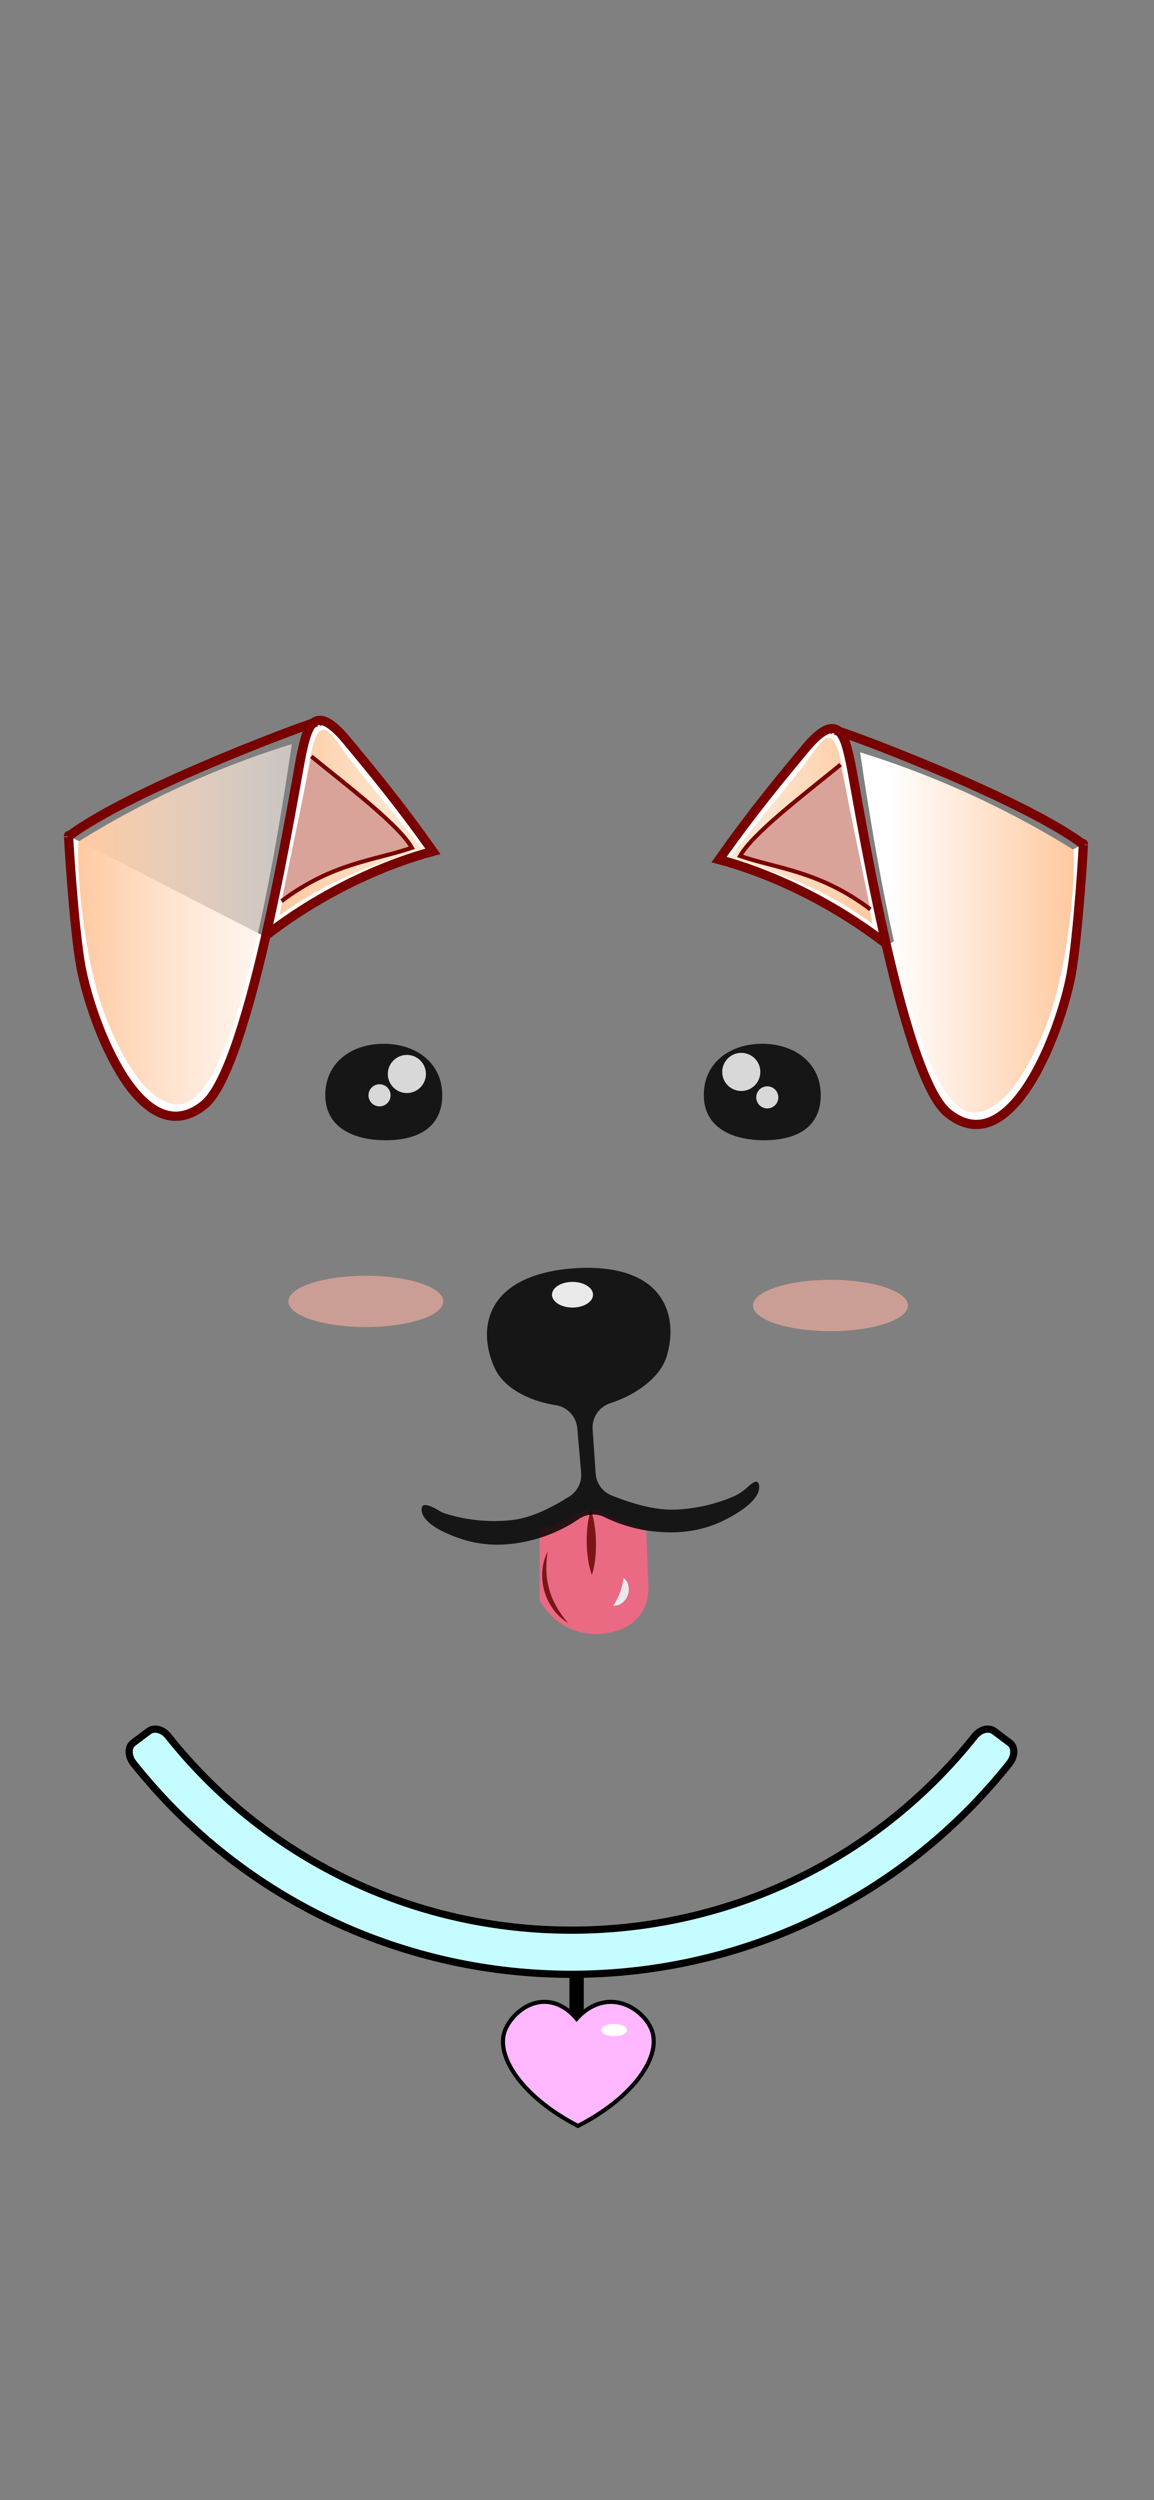 <svg id="Capa_1" data-name="Capa 1" xmlns="http://www.w3.org/2000/svg" xmlns:xlink="http://www.w3.org/1999/xlink" viewBox="0 0 1125 2436"><rect x="0" y="0" width="1125" height="2436" fill="#808080" stroke="none"/><defs><style>.cls-1,.cls-12{opacity:0.83;}.cls-2{fill:#ff6583;}.cls-3{fill:#790000;}.cls-4,.cls-5{fill:#fff;}.cls-5,.cls-7,.cls-8{stroke:#790000;}.cls-14,.cls-16,.cls-5,.cls-7,.cls-8{stroke-miterlimit:10;}.cls-5,.cls-8{stroke-width:9px;}.cls-6{fill:url(#Degradado_sin_nombre_13);}.cls-13,.cls-7{fill:#daa399;}.cls-14,.cls-7{stroke-width:4px;}.cls-16,.cls-8{fill:none;}.cls-9{fill:url(#Degradado_sin_nombre_2);}.cls-10{fill:url(#Degradado_sin_nombre_13-2);}.cls-11{fill:url(#Degradado_sin_nombre_4);}.cls-14{fill:#ffb8ff;}.cls-14,.cls-16{stroke:#000;}.cls-15{fill:#c5fcff;}.cls-16{stroke-width:7px;}</style><linearGradient id="Degradado_sin_nombre_13" x1="272.5" y1="801.46" x2="382.56" y2="801.46" gradientUnits="userSpaceOnUse"><stop offset="0" stop-color="#ffc9a1"/><stop offset="1" stop-color="#f9cc9e" stop-opacity="0.5"/></linearGradient><linearGradient id="Degradado_sin_nombre_2" x1="76.12" y1="900.51" x2="320.93" y2="900.51" gradientUnits="userSpaceOnUse"><stop offset="0" stop-color="#ffc9a1"/><stop offset="1" stop-color="#fff" stop-opacity="0.5"/></linearGradient><linearGradient id="Degradado_sin_nombre_13-2" x1="-347.5" y1="809.46" x2="-237.44" y2="809.46" gradientTransform="matrix(-1, 0, 0, 1, 503, 0)" xlink:href="#Degradado_sin_nombre_13"/><linearGradient id="Degradado_sin_nombre_4" x1="-543.88" y1="908.51" x2="-363.01" y2="908.51" gradientTransform="matrix(-1, 0, 0, 1, 503, 0)" gradientUnits="userSpaceOnUse"><stop offset="0" stop-color="#ffc9a1"/><stop offset="1" stop-color="#fff"/></linearGradient></defs><g class="cls-1"><path class="cls-2" d="M575,1471c-8.16.68-11.06,4.69-25,11a122.49,122.49,0,0,1-24,8v69.5c2.61,4.46,15.51,25.38,41,31,19.3,4.26,46.78,0,59-20,6-9.83,6.33-20.19,6-26-.64-17-1.29-34.52-1.93-51.58a3,3,0,0,0-1.86-2.65c-8.21-2.27-16-5.59-25.21-9.27C588,1475,586.05,1470.08,575,1471Z"/><path class="cls-3" d="M577,1534.5a76.37,76.37,0,0,1-3.78-15.69,128.17,128.17,0,0,1-1.22-15.74,126,126,0,0,1,.71-15.76A75.08,75.08,0,0,1,576,1471.5a75.61,75.61,0,0,1,3.79,15.69,126.21,126.21,0,0,1,1.21,15.74,128,128,0,0,1-.72,15.76A76.2,76.2,0,0,1,577,1534.5Z"/><path class="cls-3" d="M534,1511.5a97.78,97.78,0,0,0-1.32,19,73.73,73.73,0,0,0,.87,9.3,69.9,69.9,0,0,0,2,9.08,75.79,75.79,0,0,0,7.27,17.12A96.75,96.75,0,0,0,554,1581.5a49.72,49.72,0,0,1-14.49-13.29,55.5,55.5,0,0,1-8.79-17.91c-.26-.8-.42-1.62-.62-2.44s-.42-1.62-.54-2.45c-.28-1.65-.58-3.3-.71-5a53.79,53.79,0,0,1-.09-10A50.48,50.48,0,0,1,534,1511.5Z"/><path class="cls-4" d="M608,1537.5a12.76,12.76,0,0,1,4.65,7.64,16.17,16.17,0,0,1,.31,4.61,17.06,17.06,0,0,1-1,4.57,16.5,16.5,0,0,1-2.2,4.12,15.14,15.14,0,0,1-3.24,3.3,12.58,12.58,0,0,1-8.52,2.76c1.52-2.71,2.77-4.84,3.82-6.94a54.27,54.27,0,0,0,2.63-6,53.21,53.21,0,0,0,1.93-6.28C607,1543,607.39,1540.54,608,1537.5Z"/></g><ellipse class="cls-4" cx="590" cy="1966" rx="12.5" ry="6"/><path class="cls-5" d="M258,912.5c58-45,119-71,164-83-33.79-47.9-60.58-79.73-83.5-107.5-34.22-41.46-39.5-9.5-44.5,12.5s-49,305-95,342C137.2,1126.21,89.11,996,79,942.5c-7-37-13-136-12-128"/><path class="cls-6" d="M339.5,738c-12.92-18.72-19.49-28.06-25-27-9.46,1.82-12.3,29.26-19,65-12,64-15,75-23,116,47-34,85-47,139-65"/><path class="cls-7" d="M274.5,878c49.44-37.42,91.5-39.68,127-52-12.16-21.67-59.69-57.9-98-89"/><path class="cls-8" d="M66,815.5c61.67-47.33,254-118,244-112"/><path class="cls-9" d="M76.5,820a897.33,897.33,0,0,1,208-95c-42.09,285.59-82.14,350.18-110,351-35.31,1-64.44-63.19-76-98C81.19,925.87,74.37,847.23,76.5,820Z"/><path class="cls-5" d="M865,920.5c-58-45-119-71-164-83,33.79-47.9,60.58-79.73,83.5-107.5,34.22-41.46,39.5-9.5,44.5,12.5s49,305,95,342c61.8,49.71,109.89-80.54,120-134,7-37,13-136,12-128"/><path class="cls-10" d="M783.5,746c12.92-18.72,19.49-28.06,25-27,9.46,1.82,12.3,29.26,19,65,12,64,15,75,23,116-47-34-85-47-139-65"/><path class="cls-7" d="M848.5,886c-49.44-37.42-91.5-39.68-127-52,12.16-21.67,59.69-57.9,98-89"/><path class="cls-8" d="M1057,823.5c-61.67-47.33-254-118-244-112"/><path class="cls-11" d="M1046.5,828a897.33,897.33,0,0,0-208-95c42.09,285.59,82.14,350.18,110,351,35.31,1,64.44-63.19,76-98C1041.81,933.87,1048.63,855.23,1046.5,828Z"/><rect x="555.12" y="1892" width="14" height="74"/><path class="cls-12" d="M800.12,1067c0,31.48-23.64,44-55.12,44s-58.88-12.52-58.88-44,25.4-50,56.88-50S800.12,1035.52,800.12,1067Z"/><path class="cls-12" d="M431.12,1067c0,31.48-23.64,44-55.12,44s-58.88-12.52-58.88-44,25.4-50,56.88-50S431.12,1035.52,431.12,1067Z"/><g class="cls-1"><path d="M739.94,1447.06c-1-6.06-5.77-3.06-11.31,2.07a49.16,49.16,0,0,1-14.26,9.26,160.62,160.62,0,0,1-56,12.48c-21.76.86-45.69-7.25-62-13.7a24.88,24.88,0,0,1-15.66-21.39l-3-43.1A25,25,0,0,1,595,1367.19c23.36-7.52,46.48-23.28,54-43,.87-2.26,12.13-33.07-4.15-58.85s-50.16-30.6-76.25-30v0c-2.2.07-4.58.17-7.07.33h-.22l-1.63.11-1.63.12-.22,0c-2.48.19-4.85.42-7,.67v0c-25.92,3.06-58.76,12.55-71.27,40.41s3,56.74,4.15,58.86c10.21,18.39,34.25,29.53,57.94,33.25a25,25,0,0,1,21.14,22.51c1.2,14.11,2.63,29.82,3.76,43.39a24.88,24.88,0,0,1-11.63,23.19c-14.31,8.91-35.17,20.8-56.92,23a160.54,160.54,0,0,1-63.57-6.32,24.93,24.93,0,0,1-5.55-2.49c-8.22-4.93-17.68-9.37-17.87-2.08-.42,16.31,33,27.28,39.17,29.31,30,9.87,56.73,3.79,67.25,1.26a143.82,143.82,0,0,0,47-20.9,24.88,24.88,0,0,1,24.9-1.76,143.78,143.78,0,0,0,49.51,14.08c10.78,1,38,3.29,66.41-10.71C711.13,1478.71,742.65,1463.15,739.94,1447.06Z"/><ellipse class="cls-4" cx="558.12" cy="1261.5" rx="20" ry="12.5"/><circle class="cls-4" cx="396.65" cy="1046.42" r="18.58"/><circle class="cls-4" cx="370" cy="1067.21" r="10.77"/><circle class="cls-4" cx="722.65" cy="1044.42" r="18.58"/><circle class="cls-4" cx="748" cy="1069.21" r="10.77"/><ellipse class="cls-13" cx="809.62" cy="1272" rx="75.5" ry="25"/><ellipse class="cls-13" cx="356.62" cy="1268" rx="75.5" ry="25"/></g><path class="cls-14" d="M532.13,1950.5c-19.82-.83-36,16.06-40.3,29.1-8.38,25.39,18.82,64.57,71.64,91.78,52.35-26.84,80.59-65.61,72.45-91.78-4.06-13.07-20.25-29-40.29-29.1-18.62-.06-31.08,13.71-33.51,16.5C559.55,1963.84,548.65,1951.18,532.13,1950.5Z"/><path class="cls-15" d="M984.09,1718.14c-218.24,274-635.7,274-853.94,0-5.56-7-5.62-16.1-.32-20l15.2-11.4c5.3-3.94,13.65-1.76,18.73,4.6,201.06,252.41,585.66,252.41,786.72,0,5.08-6.36,13.44-8.54,18.74-4.6l15.19,11.4C989.71,1702,989.65,1711.17,984.09,1718.14Z"/><path class="cls-16" d="M984.09,1718.14c-218.24,274-635.7,274-853.94,0-5.56-7-5.62-16.1-.32-20l15.2-11.4c5.3-3.94,13.65-1.76,18.73,4.6,201.06,252.41,585.66,252.41,786.72,0,5.08-6.36,13.44-8.54,18.74-4.6l15.19,11.4C989.71,1702,989.65,1711.17,984.09,1718.14Z"/><ellipse class="cls-4" cx="598.62" cy="1978" rx="12.5" ry="6"/></svg>